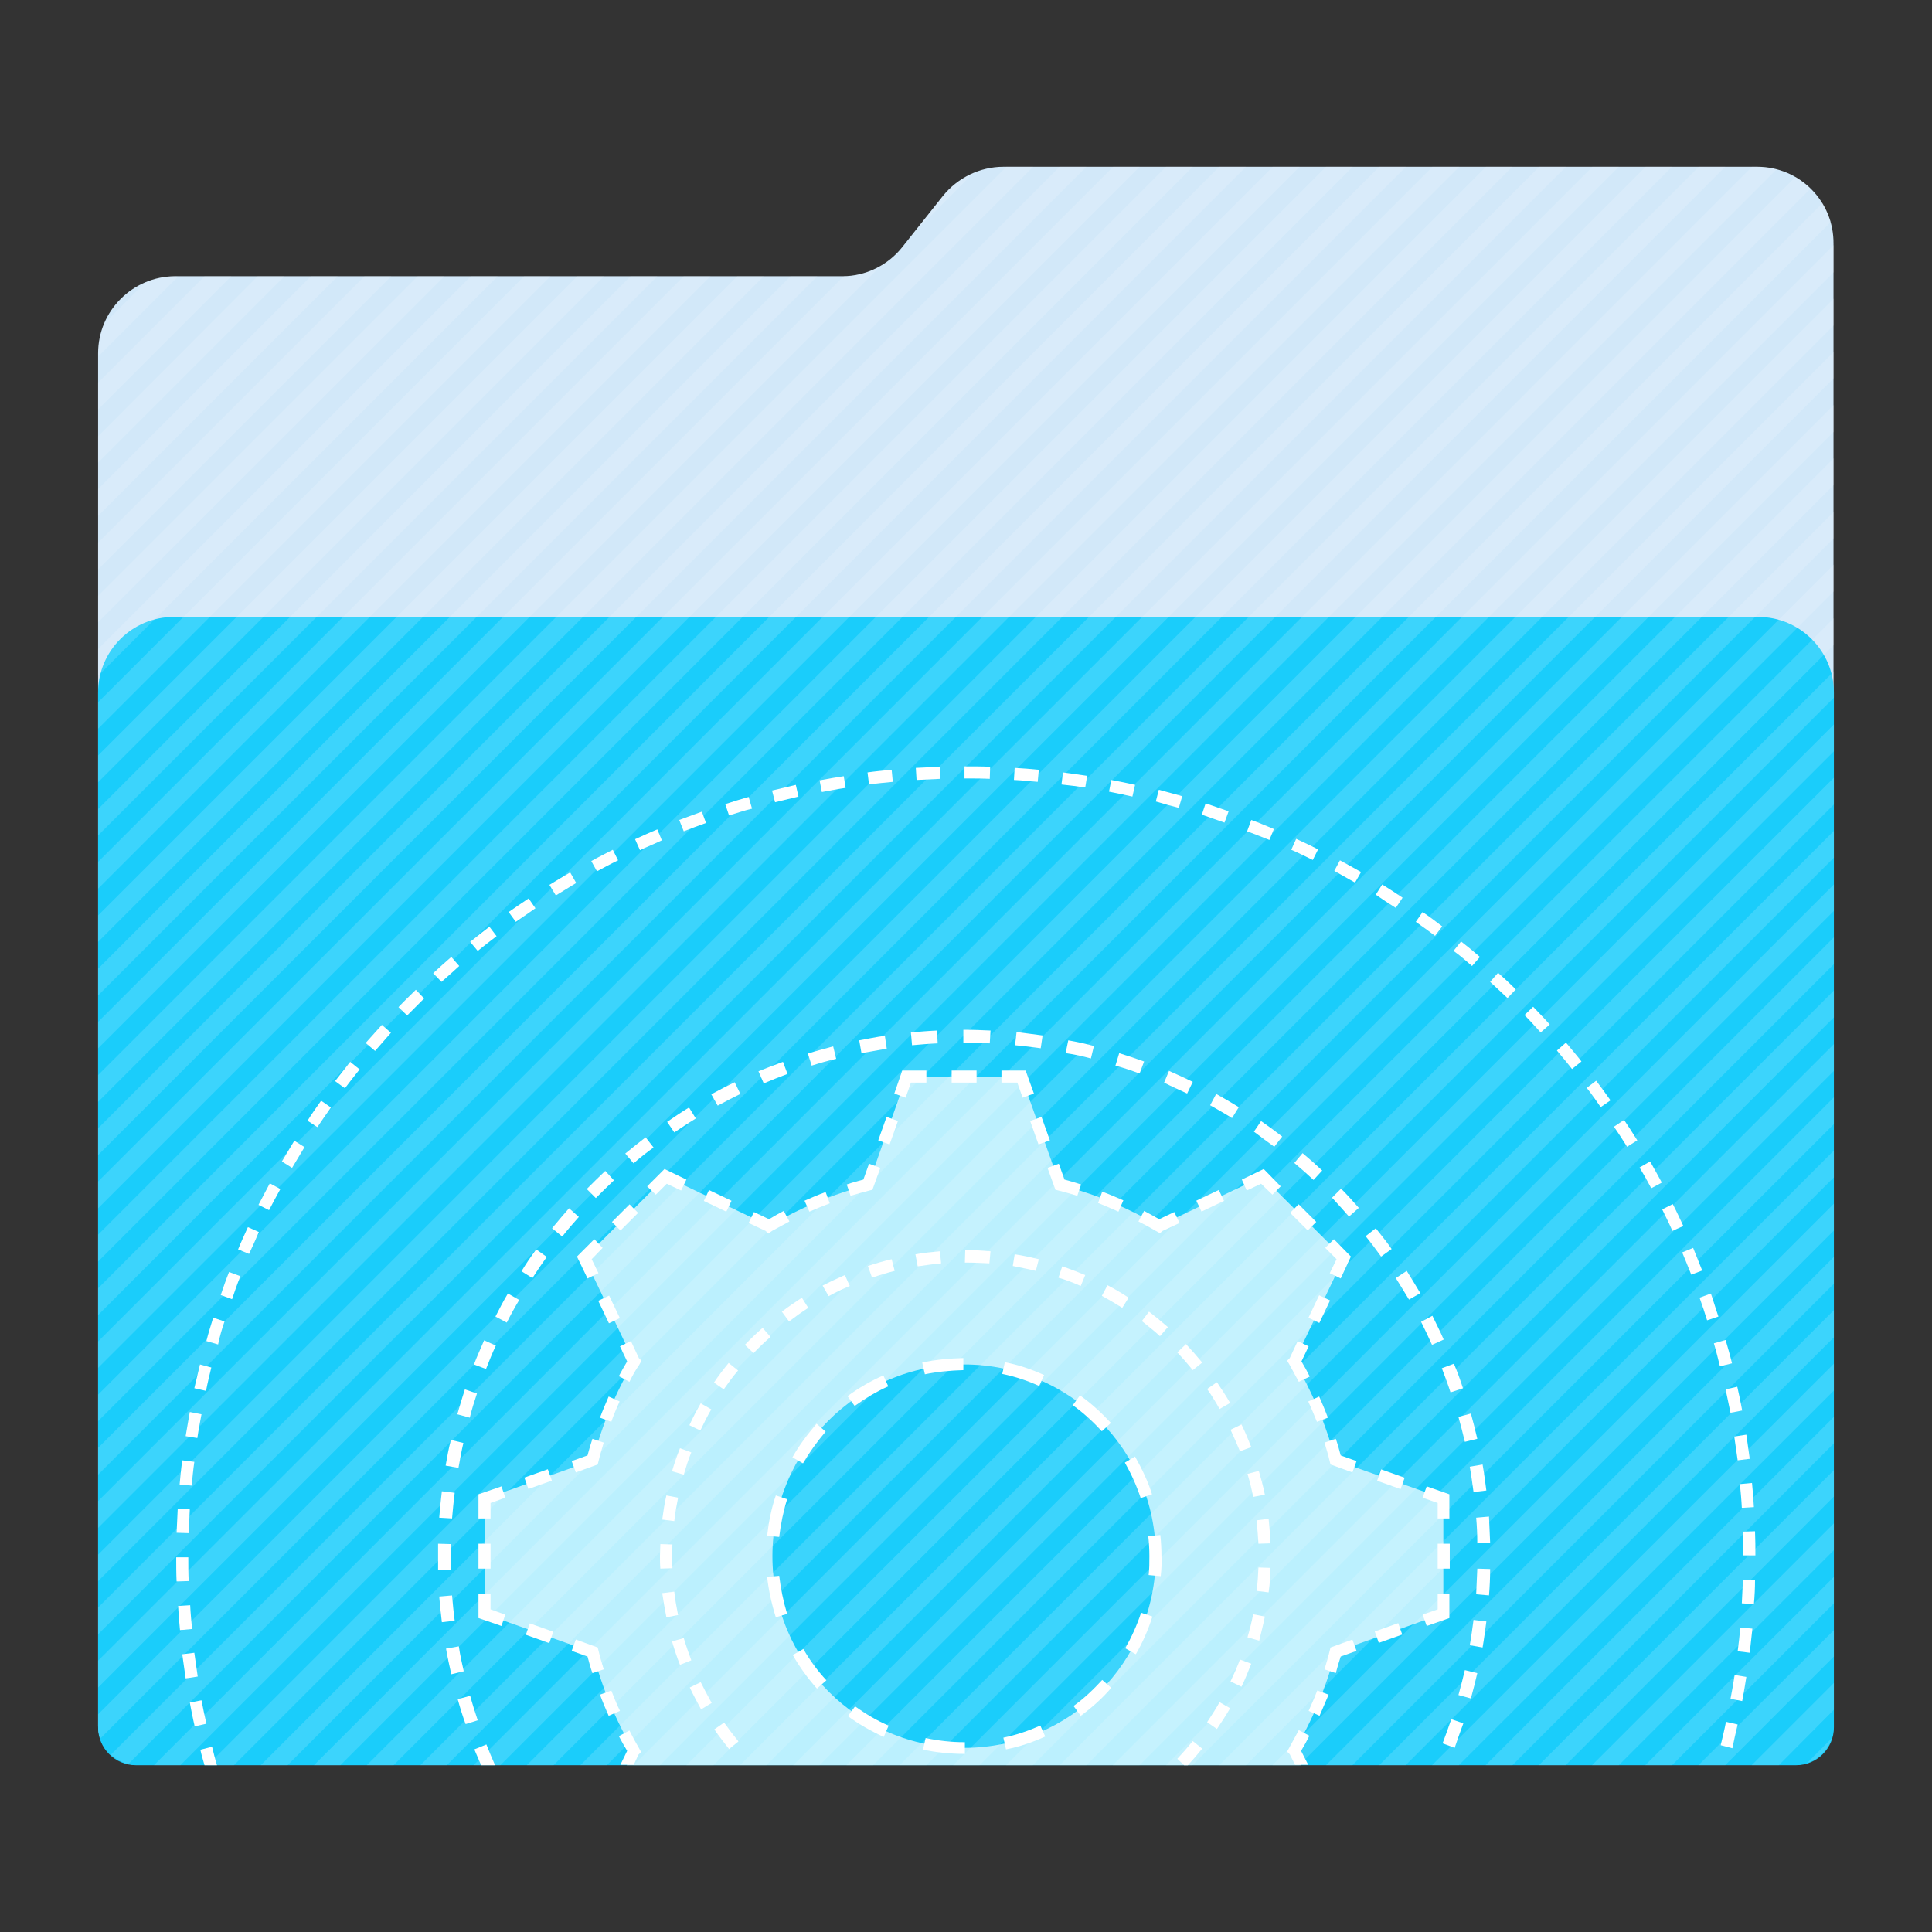 <?xml version="1.0" encoding="utf-8"?>
<!-- Generator: Adobe Illustrator 18.0.0, SVG Export Plug-In . SVG Version: 6.00 Build 0)  -->
<!DOCTYPE svg PUBLIC "-//W3C//DTD SVG 1.1//EN" "http://www.w3.org/Graphics/SVG/1.1/DTD/svg11.dtd">
<svg version="1.1"
	 id="Layer_2" xmlns:dc="http://purl.org/dc/elements/1.1/" xmlns:cc="http://creativecommons.org/ns#" xmlns:svg="http://www.w3.org/2000/svg" xmlns:rdf="http://www.w3.org/1999/02/22-rdf-syntax-ns#"
	 xmlns="http://www.w3.org/2000/svg" xmlns:xlink="http://www.w3.org/1999/xlink" x="0px" y="0px" viewBox="0 0 512 512"
	 enable-background="new 0 0 512 512" xml:space="preserve">
<rect x="0" y="0" width="512" height="512" fill="#333333" stroke="none"/>
<g>
	<path id="path3_1_" fill="#d2e8f9" d="M465.7,44.2H265.9c-6.2,0-12.1,2.9-16,7.7l-10.8,13.6c-3.8,4.8-9.7,7.7-15.8,7.7h-177
		C35.1,73.3,26,82.4,26,93.6v363.8c0,5.7,4.6,10.3,10.3,10.3h439.3c5.7,0,10.3-4.6,10.3-10.3V73.3v-8.7
		C486,53.3,476.9,44.2,465.7,44.2z"/>
	<path id="path11_1_" fill="#1acdfb" d="M476,467.8H36c-5.5,0-10-4.5-10-10V183.5c0-11,9-20,20-20h420c11,0,20,9,20,20v274.3
		C486,463.3,481.5,467.8,476,467.8z"/>
	<g opacity="0.15">
		<path fill="#FFFFFF" d="M46.3,73.2c-2.8,0.1-5.5,0.6-7.9,1.7L27.7,85.7c-1,2.4-1.6,5.2-1.6,8v0.7l21.1-21.1L46.3,73.2L46.3,73.2z"
			/>
		<polygon fill="#FFFFFF" points="54.2,73.2 26,101.4 26,108.5 61.3,73.2 		"/>
		<polygon fill="#FFFFFF" points="68.3,73.2 26,115.6 26,122.6 75.4,73.2 		"/>
		<polygon fill="#FFFFFF" points="82.4,73.2 26,129.6 26,136.7 89.5,73.2 		"/>
		<polygon fill="#FFFFFF" points="96.6,73.2 26,143.8 26,150.9 103.7,73.2 		"/>
		<polygon fill="#FFFFFF" points="110.7,73.2 26,157.9 26,164.9 117.8,73.2 		"/>
		<polygon fill="#FFFFFF" points="124.8,73.2 26,172 26,179.1 131.9,73.2 		"/>
		<polygon fill="#FFFFFF" points="138.9,73.2 26,186.1 26,193.1 145.9,73.2 		"/>
		<polygon fill="#FFFFFF" points="153,73.2 26,200.2 26,207.3 160.1,73.2 		"/>
		<polygon fill="#FFFFFF" points="167.1,73.2 26,214.4 26,221.4 174.2,73.2 		"/>
		<polygon fill="#FFFFFF" points="181.2,73.2 26,228.4 26,235.5 188.3,73.2 		"/>
		<polygon fill="#FFFFFF" points="195.4,73.2 26,242.6 26,249.6 202.4,73.2 		"/>
		<polygon fill="#FFFFFF" points="209.5,73.2 26,256.7 26,263.8 216.6,73.2 		"/>
		<path fill="#FFFFFF" d="M249.9,52l-7.8,9.8l15.9-16C254.9,47.2,252.1,49.2,249.9,52z"/>
		<path fill="#FFFFFF" d="M223.6,73.2L26,270.8v7L233.4,70.5C230.4,72.2,227.1,73.2,223.6,73.2z"/>
		<polygon fill="#FFFFFF" points="266.7,44.2 26,284.9 26,292 273.8,44.2 		"/>
		<polygon fill="#FFFFFF" points="280.8,44.2 26,299 26,306.1 287.9,44.2 		"/>
		<polygon fill="#FFFFFF" points="295,44.2 26,313.1 26,320.2 302,44.2 		"/>
		<polygon fill="#FFFFFF" points="309,44.2 26,327.2 26,334.3 316.1,44.2 		"/>
		<polygon fill="#FFFFFF" points="323.1,44.2 26,341.4 26,348.5 330.2,44.2 		"/>
		<polygon fill="#FFFFFF" points="337.3,44.2 26,355.5 26,362.5 344.4,44.2 		"/>
		<polygon fill="#FFFFFF" points="351.4,44.2 26,369.6 26,376.6 358.5,44.2 		"/>
		<polygon fill="#FFFFFF" points="365.5,44.2 26,383.7 26,390.8 372.6,44.2 		"/>
		<polygon fill="#FFFFFF" points="379.6,44.2 26,397.8 26,404.9 386.7,44.2 		"/>
		<polygon fill="#FFFFFF" points="393.8,44.2 26,412 26,419 400.8,44.2 		"/>
		<polygon fill="#FFFFFF" points="407.9,44.2 26,426 26,433.1 415,44.2 		"/>
		<polygon fill="#FFFFFF" points="422,44.2 26,440.1 26,447.2 429,44.2 		"/>
		<path fill="#FFFFFF" d="M436.1,44.2L26,454.3v3.1c0,1.1,0.2,2.3,0.5,3.4L443.1,44.2H436.1z"/>
		<path fill="#FFFFFF" d="M450.2,44.2L29.4,465c1.3,1.2,2.9,2,4.6,2.5L457.2,44.2H450.2z"/>
		<path fill="#FFFFFF" d="M465.8,44.2h-1.5L40.8,467.8h7l423-422.9C469.1,44.5,467.5,44.2,465.8,44.2z"/>
		<path fill="#FFFFFF" d="M475.8,46.9L55,467.8h7L479.8,50C478.6,48.8,477.2,47.8,475.8,46.9z"/>
		<path fill="#FFFFFF" d="M483,53.8l-413.9,414h7.1l409-409C484.6,57,483.9,55.3,483,53.8z"/>
		<polygon fill="#FFFFFF" points="486,64.9 83.2,467.8 90.2,467.8 486,72.1 		"/>
		<polygon fill="#FFFFFF" points="486,79.1 97.2,467.8 104.3,467.8 486,86.2 		"/>
		<polygon fill="#FFFFFF" points="486,93.2 111.4,467.8 118.4,467.8 486,100.2 		"/>
		<polygon fill="#FFFFFF" points="486,107.3 125.5,467.8 132.6,467.8 486,114.4 		"/>
		<polygon fill="#FFFFFF" points="486,121.4 139.6,467.8 146.7,467.8 486,128.5 		"/>
		<polygon fill="#FFFFFF" points="486,135.6 153.8,467.8 160.8,467.8 486,142.6 		"/>
		<polygon fill="#FFFFFF" points="486,149.6 167.9,467.8 174.9,467.8 486,156.7 		"/>
		<polygon fill="#FFFFFF" points="486,163.8 181.9,467.8 189.1,467.8 486,170.9 		"/>
		<polygon fill="#FFFFFF" points="486,177.9 196.1,467.8 203.1,467.8 486,184.9 		"/>
		<polygon fill="#FFFFFF" points="486,192 210.2,467.8 217.2,467.8 486,199.1 		"/>
		<polygon fill="#FFFFFF" points="486,206.1 224.3,467.8 231.4,467.8 486,213.2 		"/>
		<polygon fill="#FFFFFF" points="486,220.2 238.4,467.8 245.5,467.8 486,227.3 		"/>
		<polygon fill="#FFFFFF" points="486,234.4 252.6,467.8 259.6,467.8 486,241.4 		"/>
		<polygon fill="#FFFFFF" points="486,248.4 266.6,467.8 273.7,467.8 486,255.5 		"/>
		<polygon fill="#FFFFFF" points="486,262.5 280.8,467.8 287.9,467.8 486,269.6 		"/>
		<polygon fill="#FFFFFF" points="486,276.7 294.9,467.8 302,467.8 486,283.8 		"/>
		<polygon fill="#FFFFFF" points="486,290.8 309,467.8 316,467.8 486,297.9 		"/>
		<polygon fill="#FFFFFF" points="486,304.9 323.1,467.8 330.2,467.8 486,312 		"/>
		<polygon fill="#FFFFFF" points="486,319 337.2,467.8 344.3,467.8 486,326.1 		"/>
		<polygon fill="#FFFFFF" points="486,333.1 351.4,467.8 358.4,467.8 486,340.2 		"/>
		<polygon fill="#FFFFFF" points="486,347.2 365.5,467.8 372.5,467.8 486,354.4 		"/>
		<polygon fill="#FFFFFF" points="486,361.4 379.5,467.8 386.6,467.8 486,368.5 		"/>
		<polygon fill="#FFFFFF" points="486,375.5 393.7,467.8 400.8,467.8 486,382.5 		"/>
		<polygon fill="#FFFFFF" points="486,389.6 407.8,467.8 414.9,467.8 486,396.6 		"/>
		<polygon fill="#FFFFFF" points="486,403.7 421.9,467.8 429,467.8 486,410.8 		"/>
		<polygon fill="#FFFFFF" points="486,417.9 436,467.8 443.1,467.8 486,424.9 		"/>
		<polygon fill="#FFFFFF" points="486,432 450.1,467.8 457.2,467.8 486,439 		"/>
		<polygon fill="#FFFFFF" points="486,446 464.2,467.8 471.4,467.8 486,453.1 		"/>
		<path fill="#FFFFFF" d="M485.4,460.7l-6.5,6.5C482,466.2,484.4,463.8,485.4,460.7z"/>
	</g>
</g>
<g id="g13">
	<path id="path15" opacity="0.7" fill="#FFFFFF" d="M166.1,467.8h178.7L343,464l0,0c4.8-8.1,8.5-16.9,10.9-26.2l28.6-10.2v-30.5
		L353.9,387c-2.4-9.3-6.1-18.1-10.9-26.2l0,0l13.1-27.4l-21.6-21.6l-27.4,13.1l0,0c-8.1-4.8-16.9-8.5-26.2-10.9l-10.2-28.6h-30.5
		L230.1,314c-9.3,2.4-18.1,6.1-26.2,10.9l0,0l-27.4-13.1l-21.6,21.6l13.1,27.4l0,0c-4.8,8.1-8.5,16.9-10.9,26.2l-28.6,10.2v30.5
		l28.6,10.2c2.4,9.3,6.1,18.1,10.9,26.2l0,0L166.1,467.8z M255.5,361.6c28.1,0,50.8,22.8,50.8,50.8c0,28.1-22.8,50.8-50.8,50.8
		s-50.8-22.8-50.8-50.8C204.7,384.3,227.4,361.6,255.5,361.6z"/>
	<g id="g17">
		<polygon id="polygon19" fill="#FFFFFF" points="378.1,430.9 377,427.9 381,426.5 381,422.3 384.1,422.3 384.1,428.8 		"/>
		<rect id="rect21" x="381" y="409.1" fill="#FFFFFF" width="3.2" height="6.6"/>
		<polygon id="polygon23" fill="#FFFFFF" points="384.1,402.4 381,402.4 381,398.3 377,396.9 378.1,393.9 384.1,396 		"/>
		
			<rect id="rect25" x="365" y="390.5" transform="matrix(-0.942 -0.335 0.335 -0.942 584.184 884.749)" fill="#FFFFFF" width="6.6" height="3.2"/>
		<path id="path27" fill="#FFFFFF" d="M358.4,390.2l-5.8-2.1l-0.2-0.8c-0.4-1.7-0.9-3.4-1.4-5l3-1c0.5,1.4,0.9,2.9,1.3,4.4l4.2,1.5
			L358.4,390.2z"/>
		<path id="path29" fill="#FFFFFF" d="M349,376.8c-0.7-1.8-1.5-3.6-2.3-5.4l2.9-1.3c0.8,1.8,1.6,3.7,2.3,5.6L349,376.8z"/>
		<path id="path31" fill="#FFFFFF" d="M344.2,366.2c-0.8-1.5-1.7-3.1-2.5-4.6l-0.6-1l0.7-0.7l2.1-4.5l2.9,1.4l-1.9,4
			c0.8,1.3,1.5,2.6,2.2,4L344.2,366.2z"/>
		
			<rect id="rect33" x="348" y="343.7" transform="matrix(-0.903 -0.43 0.43 -0.903 516.091 810.599)" fill="#FFFFFF" width="3.2" height="6.6"/>
		<polygon id="polygon35" fill="#FFFFFF" points="355.3,338.8 352.4,337.4 354.2,333.7 351.2,330.7 353.5,328.4 358,333 		"/>
		
			<rect id="rect37" x="342.1" y="321" transform="matrix(-0.707 -0.707 0.707 -0.707 361.478 794.888)" fill="#FFFFFF" width="6.6" height="3.2"/>
		<polygon id="polygon39" fill="#FFFFFF" points="337.2,316.6 334.2,313.7 330.4,315.5 329.1,312.6 334.9,309.8 339.4,314.4 		"/>
		
			<rect id="rect41" x="319.2" y="315" transform="matrix(-0.43 -0.903 0.903 -0.43 171.223 744.768)" fill="#FFFFFF" width="3.2" height="6.6"/>
		<path id="path43" fill="#FFFFFF" d="M307.4,326.8l-1.1-0.6c-1.5-0.9-3-1.7-4.6-2.5l1.5-2.8c1.3,0.7,2.6,1.4,4,2.2l4-1.9l1.4,2.9
			l-4.5,2.1L307.4,326.8z"/>
		<path id="path45" fill="#FFFFFF" d="M296.4,321.1c-1.8-0.8-3.6-1.6-5.4-2.3l1.1-3c1.9,0.7,3.7,1.5,5.6,2.3L296.4,321.1z"/>
		<path id="path47" fill="#FFFFFF" d="M285.5,316.9c-1.7-0.5-3.3-1-5-1.4l-0.8-0.2l-2.1-5.8l3-1.1l1.5,4.2c1.5,0.4,2.9,0.8,4.4,1.3
			L285.5,316.9z"/>
		
			<rect id="rect49" x="272.5" y="298" transform="matrix(-0.335 -0.942 0.942 -0.335 85.784 659.808)" fill="#FFFFFF" width="6.6" height="3.2"/>
		<polygon id="polygon51" fill="#FFFFFF" points="271,290.9 269.6,286.9 265.4,286.9 265.4,283.7 271.8,283.7 274,289.8 		"/>
		<rect id="rect53" x="252.2" y="283.7" fill="#FFFFFF" width="6.6" height="3.2"/>
		<polygon id="polygon55" fill="#FFFFFF" points="240,290.9 237,289.8 239.1,283.7 245.5,283.7 245.5,286.9 241.4,286.9 		"/>
		
			<rect id="rect57" x="233.5" y="296.4" transform="matrix(-0.942 -0.335 0.335 -0.942 356.418 660.711)" fill="#FFFFFF" width="3.2" height="6.6"/>
		<path id="path59" fill="#FFFFFF" d="M225.4,316.9l-1-3c1.4-0.5,2.9-0.9,4.4-1.3l1.5-4.2l3,1.1l-2.1,5.8l-0.8,0.2
			C228.8,315.9,227.1,316.4,225.4,316.9z"/>
		<path id="path61" fill="#FFFFFF" d="M214.5,321.1l-1.3-2.9c1.8-0.8,3.7-1.6,5.6-2.3l1.1,3C218.1,319.6,216.3,320.3,214.5,321.1z"
			/>
		<path id="path63" fill="#FFFFFF" d="M203.6,326.9l-0.7-0.7l-4.5-2.1l1.4-2.9l4,1.9c1.3-0.8,2.6-1.5,3.9-2.2l1.5,2.8
			c-1.5,0.8-3.1,1.7-4.6,2.5L203.6,326.9z"/>
		
			<rect id="rect65" x="186.9" y="316.7" transform="matrix(-0.903 -0.43 0.43 -0.903 225.07 687.451)" fill="#FFFFFF" width="6.6" height="3.2"/>
		<polygon id="polygon67" fill="#FFFFFF" points="173.8,316.6 171.5,314.4 176.1,309.8 181.9,312.6 180.5,315.5 176.7,313.7 		"/>
		
			<rect id="rect69" x="164" y="319.3" transform="matrix(-0.707 -0.707 0.707 -0.707 54.64 667.786)" fill="#FFFFFF" width="3.2" height="6.6"/>
		<polygon id="polygon71" fill="#FFFFFF" points="155.7,338.8 152.9,333 157.5,328.4 159.7,330.7 156.8,333.7 158.6,337.4 		"/>
		
			<rect id="rect73" x="158.1" y="345.4" transform="matrix(-0.43 -0.903 0.903 -0.43 -82.535 641.972)" fill="#FFFFFF" width="6.6" height="3.2"/>
		<path id="path75" fill="#FFFFFF" d="M166.8,366.2l-2.8-1.5c0.7-1.3,1.4-2.6,2.2-3.9l-1.9-4l2.9-1.4l2.1,4.5l0.7,0.7l-0.6,1.1
			C168.4,363.1,167.6,364.6,166.8,366.2z"/>
		<path id="path77" fill="#FFFFFF" d="M162,376.8l-3-1.1c0.7-1.9,1.5-3.7,2.3-5.6l2.9,1.3C163.4,373.2,162.6,375,162,376.8z"/>
		<path id="path79" fill="#FFFFFF" d="M152.6,390.2l-1.1-3l4.2-1.5c0.4-1.5,0.8-2.9,1.3-4.4l3,1c-0.5,1.7-1,3.3-1.4,5l-0.2,0.8
			L152.6,390.2z"/>
		
			<rect id="rect81" x="141.1" y="388.8" transform="matrix(-0.335 -0.942 0.942 -0.335 -178.945 657.752)" fill="#FFFFFF" width="3.2" height="6.6"/>
		<polygon id="polygon83" fill="#FFFFFF" points="130,402.4 126.8,402.4 126.8,396 132.9,393.9 133.9,396.9 130,398.3 		"/>
		<rect id="rect85" x="126.8" y="409.1" fill="#FFFFFF" width="3.2" height="6.6"/>
		<polygon id="polygon87" fill="#FFFFFF" points="132.9,430.9 126.8,428.8 126.8,422.3 130,422.3 130,426.5 133.9,427.9 		"/>
		
			<rect id="rect89" x="139.5" y="431.2" transform="matrix(-0.942 -0.335 0.335 -0.942 132.517 888.365)" fill="#FFFFFF" width="6.6" height="3.2"/>
		<path id="path91" fill="#FFFFFF" d="M157,443.4c-0.5-1.4-0.9-2.9-1.3-4.4l-4.2-1.5l1.1-3l5.8,2.1l0.2,0.8c0.4,1.7,0.9,3.4,1.4,5
			L157,443.4z"/>
		<path id="path93" fill="#FFFFFF" d="M161.3,454.7c-0.8-1.8-1.6-3.7-2.3-5.6l3-1.1c0.7,1.8,1.4,3.6,2.3,5.4L161.3,454.7z"/>
		<path id="path95" fill="#FFFFFF" d="M167.9,467.8l1.3-2.8l0.7-0.7l-0.6-1.1c-0.9-1.5-1.7-3-2.5-4.6l-2.8,1.5
			c0.7,1.3,1.4,2.6,2.2,3.9l-1.8,3.7h3.5L167.9,467.8L167.9,467.8z"/>
		<path id="path97" fill="#FFFFFF" d="M344.8,464c0.8-1.3,1.5-2.6,2.2-4l-2.8-1.5c-0.8,1.5-1.7,3.1-2.5,4.6l-0.6,1.1l0.7,0.7
			l1.4,2.8h3.5L344.8,464z"/>
		<path id="path99" fill="#FFFFFF" d="M349.7,454.7l-2.9-1.3c0.8-1.8,1.6-3.6,2.3-5.4l3,1.1C351.3,451,350.5,452.8,349.7,454.7z"/>
		<path id="path101" fill="#FFFFFF" d="M354,443.4l-3-1c0.5-1.6,1-3.3,1.4-5l0.2-0.8l5.8-2.1l1.1,3l-4.2,1.5
			C354.8,440.5,354.4,441.9,354,443.4z"/>
		
			<rect id="rect103" x="366.6" y="429.4" transform="matrix(-0.335 -0.942 0.942 -0.335 83.712 924.563)" fill="#FFFFFF" width="3.2" height="6.6"/>
	</g>
	<path id="path105" fill="#FFFFFF" d="M255.7,464.8h-0.2c-3.7,0-7.3-0.4-10.9-1.1l0.7-3.1c3.3,0.7,6.8,1.1,10.2,1.1h0.2V464.8
		L255.7,464.8z M266.6,463.6l-0.7-3.1c3.4-0.7,6.6-1.8,9.8-3.2l1.3,2.9C273.7,461.7,270.2,462.9,266.6,463.6z M234.2,460.3
		c-3.3-1.5-6.5-3.3-9.5-5.5l1.9-2.6c2.8,2,5.8,3.8,8.9,5.1L234.2,460.3z M286.4,454.7l-1.9-2.6c2.8-2,5.3-4.4,7.6-6.9l2.4,2.1
		C292.1,450.1,289.4,452.5,286.4,454.7z M216.5,447.5c-2.4-2.7-4.6-5.7-6.4-8.9l2.8-1.6c1.7,3,3.8,5.8,6.1,8.3L216.5,447.5z
		 M301,438.4l-2.8-1.6c1.7-3,3.1-6.1,4.2-9.4l3,1C304.3,431.9,302.8,435.3,301,438.4z M205.6,428.6c-1.1-3.5-1.9-7.1-2.3-10.7
		l3.2-0.3c0.4,3.4,1.1,6.8,2.1,10.1L205.6,428.6z M307.6,417.7l-3.2-0.3c0.2-1.6,0.2-3.3,0.2-5c0-1.8-0.1-3.5-0.3-5.3l3.2-0.3
		c0.2,1.9,0.3,3.8,0.3,5.6C307.9,414.2,307.8,415.9,307.6,417.7z M206.5,407.3l-3.2-0.3c0.4-3.6,1.1-7.2,2.3-10.7l3,1
		C207.6,400.5,206.9,403.9,206.5,407.3z M302.3,397c-1.1-3.3-2.5-6.4-4.2-9.4l2.7-1.6c1.8,3.2,3.4,6.5,4.5,10L302.3,397z
		 M212.8,387.8l-2.8-1.6c1.8-3.2,4-6.1,6.4-8.9l2.4,2.1C216.5,382.1,214.5,384.9,212.8,387.8z M292,379.3c-2.3-2.5-4.9-4.9-7.7-6.9
		l1.9-2.6c3,2.1,5.7,4.6,8.2,7.3L292,379.3z M226.5,372.6l-1.9-2.6c3-2.2,6.1-4,9.5-5.5l1.3,2.9
		C232.2,368.8,229.3,370.6,226.5,372.6z M275.4,367.3c-3.1-1.4-6.4-2.5-9.8-3.2l0.7-3.1c3.6,0.7,7.1,1.9,10.4,3.4L275.4,367.3z
		 M245.1,364.2l-0.7-3.1c3.6-0.8,7.2-1.1,10.9-1.2v3.2C251.9,363.2,248.5,363.5,245.1,364.2z"/>
	<g id="g107">
		<path id="path109" fill="#FFFFFF" d="M380.3,248l1.9-2.5c-1.7-1.3-3.4-2.6-5.2-3.8l-1.8,2.6C376.9,245.5,378.6,246.7,380.3,248z"
			/>
		<path id="path111" fill="#FFFFFF" d="M369.9,240.6l1.8-2.7c-1.8-1.2-3.6-2.4-5.4-3.5l-1.7,2.7
			C366.3,238.3,368.1,239.5,369.9,240.6z"/>
		<path id="path113" fill="#FFFFFF" d="M390.1,256l2.1-2.4c-1.6-1.4-3.3-2.8-5-4.1l-2,2.5C386.9,253.2,388.5,254.6,390.1,256z"/>
		<path id="path115" fill="#FFFFFF" d="M399.5,264.5l2.2-2.3c-1.5-1.5-3.1-3-4.7-4.4l-2.1,2.4C396.4,261.6,398,263.1,399.5,264.5z"
			/>
		<path id="path117" fill="#FFFFFF" d="M408.3,273.6l2.4-2.1c-1.4-1.6-2.9-3.1-4.4-4.7L404,269C405.5,270.5,406.9,272.1,408.3,273.6
			z"/>
		<path id="path119" fill="#FFFFFF" d="M359.1,233.9l1.6-2.8c-1.9-1.1-3.8-2.1-5.6-3.1l-1.5,2.8
			C355.4,231.8,357.3,232.9,359.1,233.9z"/>
		<path id="path121" fill="#FFFFFF" d="M312.4,214.1l0.9-3.1c-2-0.6-4.1-1.1-6.2-1.7l-0.8,3.1C308.3,213,310.4,213.6,312.4,214.1z"
			/>
		<path id="path123" fill="#FFFFFF" d="M287.6,208.7l0.5-3.1c-2.1-0.3-4.3-0.6-6.4-0.9l-0.4,3.2
			C283.4,208.1,285.5,208.4,287.6,208.7z"/>
		<path id="path125" fill="#FFFFFF" d="M300.1,211.1l0.7-3.1c-2.1-0.5-4.2-0.9-6.3-1.3l-0.6,3.1C295.9,210.2,298,210.6,300.1,211.1z
			"/>
		<path id="path127" fill="#FFFFFF" d="M275,207.2l0.3-3.2c-2.1-0.2-4.3-0.4-6.4-0.5l-0.2,3.2C270.8,206.8,272.9,207,275,207.2z"/>
		<path id="path129" fill="#FFFFFF" d="M324.5,218l1.1-3c-2-0.7-4.1-1.4-6.1-2.1l-1,3C320.5,216.6,322.5,217.3,324.5,218z"/>
		<path id="path131" fill="#FFFFFF" d="M336.4,222.6l1.2-2.9c-2-0.8-4-1.7-6-2.4l-1.1,3C332.4,221,334.4,221.8,336.4,222.6z"/>
		<path id="path133" fill="#FFFFFF" d="M255.6,206.3h0.4c2.1,0,4.2,0,6.3,0.1l0.1-3.2c-2.1-0.1-4.3-0.1-6.4-0.1h-0.4V206.3z"/>
		<path id="path135" fill="#FFFFFF" d="M416.6,283.3l2.5-2c-1.3-1.7-2.7-3.3-4.1-5l-2.4,2.1C413.9,280,415.3,281.6,416.6,283.3z"/>
		<path id="path137" fill="#FFFFFF" d="M347.9,227.9l1.4-2.8c-1.9-1-3.9-1.9-5.8-2.8l-1.3,2.9C344.1,226,346,227,347.9,227.9z"/>
		<path id="path139" fill="#FFFFFF" d="M459.6,380.7c0.3,2.1,0.6,4.2,0.9,6.3l3.2-0.4c-0.3-2.1-0.6-4.3-0.9-6.4L459.6,380.7z"/>
		<path id="path141" fill="#FFFFFF" d="M459,361.3c-0.5-2.1-1.1-4.2-1.7-6.2l-3.1,0.9c0.6,2,1.1,4.1,1.6,6.1L459,361.3z"/>
		<path id="path143" fill="#FFFFFF" d="M424.2,293.4l2.6-1.8c-1.2-1.7-2.5-3.5-3.8-5.2l-2.5,1.9C421.8,289.9,423,291.7,424.2,293.4z
			"/>
		<path id="path145" fill="#FFFFFF" d="M451.1,336.7c-0.8-2-1.6-4-2.4-6l-2.9,1.2c0.8,1.9,1.6,3.9,2.4,5.9L451.1,336.7z"/>
		<path id="path147" fill="#FFFFFF" d="M457.3,368.2c0.4,2.1,0.9,4.1,1.3,6.2l3.1-0.6c-0.4-2.1-0.8-4.2-1.3-6.3L457.3,368.2z"/>
		<path id="path149" fill="#FFFFFF" d="M455.4,348.9c-0.7-2-1.3-4.1-2-6.1l-3,1.1c0.7,2,1.4,4,2,6L455.4,348.9z"/>
		<path id="path151" fill="#FFFFFF" d="M440.5,320.5c0.9,1.9,1.9,3.8,2.7,5.7l2.9-1.3c-0.9-1.9-1.8-3.9-2.8-5.8L440.5,320.5z"/>
		<path id="path153" fill="#FFFFFF" d="M464.8,399.4c-0.1-2.1-0.3-4.3-0.5-6.4l-3.2,0.3c0.2,2.1,0.4,4.2,0.5,6.3L464.8,399.4z"/>
		<path id="path155" fill="#FFFFFF" d="M437.6,314.9l2.8-1.5c-1-1.9-2.1-3.8-3.1-5.6l-2.8,1.6C435.6,311.2,436.6,313,437.6,314.9z"
			/>
		<path id="path157" fill="#FFFFFF" d="M460.5,457l-3.1-0.7c-0.4,2.1-0.9,4.1-1.4,6.2l3.1,0.8C459.5,461.3,460,459.1,460.5,457z"/>
		<path id="path159" fill="#FFFFFF" d="M465.1,405.8l-3.2,0.1c0.1,2.1,0.1,4.2,0.1,6.3h3.2C465.2,410.1,465.2,408,465.1,405.8z"/>
		<path id="path161" fill="#FFFFFF" d="M431.2,303.9l2.7-1.7c-1.1-1.8-2.3-3.6-3.5-5.4l-2.7,1.8C429,300.4,430.1,302.2,431.2,303.9z
			"/>
		<path id="path163" fill="#FFFFFF" d="M465.1,418.7l-3.2-0.1c-0.1,2.1-0.2,4.2-0.3,6.3l3.2,0.2C465,423,465.1,420.9,465.1,418.7z"
			/>
		<path id="path165" fill="#FFFFFF" d="M462.8,444.4l-3.1-0.5c-0.3,2.1-0.7,4.2-1.1,6.3l3.1,0.6
			C462.1,448.6,462.5,446.5,462.8,444.4z"/>
		<path id="path167" fill="#FFFFFF" d="M464.4,431.6l-3.2-0.3c-0.2,2.1-0.4,4.2-0.7,6.3l3.2,0.4
			C463.9,435.9,464.2,433.7,464.4,431.6z"/>
		<path id="path169" fill="#FFFFFF" d="M105.6,266.9l2.3,2.2c1.5-1.5,3-3,4.5-4.5l-2.2-2.3C108.7,263.8,107.1,265.3,105.6,266.9z"/>
		<path id="path171" fill="#FFFFFF" d="M52.4,444.3c-0.3-2.1-0.6-4.2-0.9-6.3l-3.2,0.4c0.3,2.1,0.6,4.3,0.9,6.4L52.4,444.3z"/>
		<path id="path173" fill="#FFFFFF" d="M54.7,456.8c-0.5-2.1-0.9-4.2-1.3-6.2l-3.1,0.6c0.4,2.1,0.8,4.2,1.3,6.3L54.7,456.8z"/>
		<path id="path175" fill="#FFFFFF" d="M53,361.6c-0.5,2.1-1,4.2-1.5,6.3l3.1,0.7c0.4-2.1,0.9-4.1,1.4-6.2L53,361.6z"/>
		<path id="path177" fill="#FFFFFF" d="M47.7,432l3.2-0.3c-0.2-2.1-0.4-4.2-0.5-6.3l-3.2,0.2C47.3,427.7,47.5,429.9,47.7,432z"/>
		<path id="path179" fill="#FFFFFF" d="M46.8,406.2l3.2,0.1c0.1-2.1,0.2-4.2,0.3-6.3l-3.2-0.2C47,401.9,46.9,404.1,46.8,406.2z"/>
		<path id="path181" fill="#FFFFFF" d="M47.6,393.4l3.2,0.3c0.2-2.1,0.4-4.2,0.7-6.3l-3.2-0.4C48,389.1,47.8,391.3,47.6,393.4z"/>
		<path id="path183" fill="#FFFFFF" d="M53.4,374.8l-3.1-0.6c-0.4,2.1-0.7,4.2-1.1,6.4l3.1,0.5C52.6,379,53,376.9,53.4,374.8z"/>
		<path id="path185" fill="#FFFFFF" d="M77.4,309.5c1.1-1.8,2.2-3.7,3.3-5.5l-2.7-1.7c-1.1,1.8-2.2,3.7-3.3,5.5L77.4,309.5z"/>
		<path id="path187" fill="#FFFFFF" d="M59.5,350.2l-3-1c-0.6,2-1.3,4.1-1.8,6.2l3.1,0.9C58.2,354.3,58.8,352.2,59.5,350.2z"/>
		<path id="path189" fill="#FFFFFF" d="M74.3,315.1l-2.8-1.5c-1,1.9-2,3.8-3,5.7l2.8,1.4C72.3,318.8,73.3,316.9,74.3,315.1z"/>
		<path id="path191" fill="#FFFFFF" d="M56.2,462.9l-3.1,0.8c0.3,1.4,0.7,2.7,1.1,4.1h3.3C57,466.2,56.6,464.5,56.2,462.9z"/>
		<path id="path193" fill="#FFFFFF" d="M50,419c-0.1-2.1-0.1-4.2-0.1-6.3h-3.2c0,2.1,0,4.3,0.1,6.4L50,419z"/>
		<path id="path195" fill="#FFFFFF" d="M63.7,338.2l-3-1.1c-0.8,2-1.5,4-2.2,6.1l3,1.1C62.2,342.2,62.9,340.2,63.7,338.2z"/>
		<path id="path197" fill="#FFFFFF" d="M68.6,326.5l-2.9-1.3c-0.9,2-1.8,3.9-2.6,5.9l2.9,1.2C66.9,330.4,67.8,328.4,68.6,326.5z"/>
		<path id="path199" fill="#FFFFFF" d="M217.8,209.9c2.1-0.4,4.2-0.8,6.3-1.1l-0.5-3.1c-2.1,0.3-4.2,0.7-6.4,1.1L217.8,209.9z"/>
		<path id="path201" fill="#FFFFFF" d="M193.2,216.1c2-0.6,4-1.3,6.1-1.8l-0.9-3.1c-2.1,0.6-4.1,1.2-6.2,1.9L193.2,216.1z"/>
		<path id="path203" fill="#FFFFFF" d="M181.2,220.3c2-0.8,4-1.5,5.9-2.2l-1.1-3c-2,0.7-4,1.5-6,2.2L181.2,220.3z"/>
		<path id="path205" fill="#FFFFFF" d="M158.2,230.9c1.9-1,3.7-2,5.6-2.9l-1.4-2.8c-1.9,1-3.8,1.9-5.7,3L158.2,230.9z"/>
		<path id="path207" fill="#FFFFFF" d="M169.6,225.3c1.9-0.9,3.9-1.7,5.8-2.6l-1.2-2.9c-2,0.8-3.9,1.7-5.9,2.6L169.6,225.3z"/>
		<path id="path209" fill="#FFFFFF" d="M205.4,212.6c2-0.5,4.1-1,6.2-1.5l-0.7-3.1c-2.1,0.5-4.2,1-6.3,1.5L205.4,212.6z"/>
		<path id="path211" fill="#FFFFFF" d="M230.3,207.9c2.1-0.3,4.2-0.5,6.3-0.7l-0.3-3.2c-2.1,0.2-4.3,0.4-6.4,0.7L230.3,207.9z"/>
		<path id="path213" fill="#FFFFFF" d="M242.9,206.7c2.1-0.1,4.2-0.2,6.3-0.3l-0.1-3.2c-2.1,0.1-4.3,0.2-6.4,0.3L242.9,206.7z"/>
		<path id="path215" fill="#FFFFFF" d="M136.7,244.3c1.7-1.2,3.5-2.4,5.2-3.6l-1.8-2.6c-1.8,1.2-3.6,2.4-5.3,3.6L136.7,244.3z"/>
		<path id="path217" fill="#FFFFFF" d="M147.3,237.3c1.8-1.1,3.6-2.2,5.4-3.3l-1.6-2.8c-1.9,1.1-3.7,2.2-5.5,3.3L147.3,237.3z"/>
		<path id="path219" fill="#FFFFFF" d="M99.4,278.5c1.4-1.6,2.8-3.2,4.2-4.8l-2.4-2.1c-1.4,1.6-2.9,3.2-4.3,4.8L99.4,278.5z"/>
		<path id="path221" fill="#FFFFFF" d="M91.4,288.4c1.3-1.7,2.6-3.4,3.9-5l-2.5-2c-1.3,1.7-2.7,3.4-4,5.1L91.4,288.4z"/>
		<path id="path223" fill="#FFFFFF" d="M117,260.2c1.6-1.4,3.2-2.8,4.7-4.2l-2.1-2.4c-1.6,1.4-3.2,2.8-4.8,4.3L117,260.2z"/>
		<path id="path225" fill="#FFFFFF" d="M126.6,252c1.6-1.3,3.3-2.6,5-3.9l-1.9-2.5c-1.7,1.3-3.4,2.6-5.1,4L126.6,252z"/>
		<path id="path227" fill="#FFFFFF" d="M84.1,298.7c1.2-1.8,2.4-3.5,3.6-5.2l-2.6-1.8c-1.2,1.7-2.5,3.5-3.6,5.3L84.1,298.7z"/>
	</g>
	<g id="g229">
		<path id="path231" fill="#FFFFFF" d="M348.1,312.7l2.3-2.5c-1.7-1.6-3.4-3.1-5.2-4.6l-2.2,2.6
			C344.7,309.6,346.4,311.1,348.1,312.7z"/>
		<path id="path233" fill="#FFFFFF" d="M326.5,296.3l1.8-2.9c-2-1.2-4-2.4-6-3.5l-1.6,3C322.6,294,324.6,295.1,326.5,296.3z"/>
		<path id="path235" fill="#FFFFFF" d="M366,333l2.8-2c-1.3-1.9-2.8-3.7-4.2-5.5l-2.7,2.1C363.3,329.3,364.7,331.2,366,333z"/>
		<path id="path237" fill="#FFFFFF" d="M357.5,322.4l2.6-2.3c-1.5-1.7-3.1-3.5-4.7-5.1l-2.4,2.4C354.5,319,356,320.7,357.5,322.4z"
			/>
		<path id="path239" fill="#FFFFFF" d="M337.7,303.9l2.1-2.7c-1.8-1.4-3.7-2.8-5.6-4.1l-1.9,2.8C334,301.2,335.9,302.6,337.7,303.9z
			"/>
		<path id="path241" fill="#FFFFFF" d="M289.1,280.5l0.8-3.3c-2.2-0.6-4.5-1.1-6.8-1.5l-0.7,3.4
			C284.7,279.4,286.9,279.9,289.1,280.5z"/>
		<path id="path243" fill="#FFFFFF" d="M275.8,277.8l0.5-3.4c-2.3-0.3-4.6-0.6-6.9-0.9L269,277C271.3,277.2,273.6,277.5,275.8,277.8
			z"/>
		<path id="path245" fill="#FFFFFF" d="M314.6,289.8l1.5-3.1c-2.1-1-4.2-2-6.3-2.9l-1.3,3.1C310.4,287.9,312.5,288.8,314.6,289.8z"
			/>
		<path id="path247" fill="#FFFFFF" d="M302,284.5l1.2-3.2c-2.2-0.8-4.4-1.5-6.6-2.2l-1,3.3C297.8,283,299.9,283.7,302,284.5z"/>
		<path id="path249" fill="#FFFFFF" d="M394.9,408.8c-0.1-2.3-0.2-4.7-0.3-6.9l-3.4,0.3c0.2,2.2,0.3,4.5,0.3,6.8L394.9,408.8z"/>
		<path id="path251" fill="#FFFFFF" d="M394.9,415.8l-3.4-0.1c-0.1,2.3-0.2,4.5-0.3,6.8l3.4,0.3
			C394.8,420.5,394.9,418.1,394.9,415.8z"/>
		<path id="path253" fill="#FFFFFF" d="M376.6,350.3c1,2,2,4.1,2.9,6.1l3.1-1.4c-0.9-2.1-2-4.2-3-6.3L376.6,350.3z"/>
		<path id="path255" fill="#FFFFFF" d="M255.2,276.3h0.3c2.3,0,4.5,0.1,6.8,0.2l0.2-3.4c-2.3-0.1-4.6-0.2-6.9-0.2h-0.3v3.4H255.2z"
			/>
		<path id="path257" fill="#FFFFFF" d="M387.7,367.9c-0.7-2.2-1.5-4.4-2.4-6.5l-3.2,1.2c0.8,2.1,1.6,4.2,2.3,6.4L387.7,367.9z"/>
		<path id="path259" fill="#FFFFFF" d="M389.5,388.7c0.4,2.2,0.7,4.5,1,6.7l3.4-0.4c-0.3-2.3-0.6-4.6-1-6.9L389.5,388.7z"/>
		<path id="path261" fill="#FFFFFF" d="M391.5,443.4l-3.3-0.8c-0.5,2.2-1.1,4.4-1.7,6.6l3.3,0.9C390.4,447.9,391,445.6,391.5,443.4z
			"/>
		<path id="path263" fill="#FFFFFF" d="M393.9,429.7l-3.4-0.4c-0.3,2.2-0.6,4.5-1,6.7l3.4,0.6C393.3,434.3,393.6,431.9,393.9,429.7z
			"/>
		<path id="path265" fill="#FFFFFF" d="M386.5,375.5c0.6,2.2,1.2,4.4,1.7,6.6l3.3-0.8c-0.5-2.2-1.1-4.5-1.7-6.7L386.5,375.5z"/>
		<path id="path267" fill="#FFFFFF" d="M387.8,456.7l-3.2-1.1c-0.7,2.1-1.5,4.3-2.3,6.4l3.2,1.2C386.2,461.1,387,458.9,387.8,456.7z
			"/>
		<path id="path269" fill="#FFFFFF" d="M373.4,344.4l3-1.7c-1.2-2-2.4-4-3.6-5.9l-2.9,1.9C371,340.5,372.2,342.4,373.4,344.4z"/>
		<path id="path271" fill="#FFFFFF" d="M118.1,388.4l3.4,0.6c0.4-2.2,0.8-4.5,1.3-6.6l-3.3-0.8C118.9,383.8,118.5,386.1,118.1,388.4
			z"/>
		<path id="path273" fill="#FFFFFF" d="M122.9,442.9c-0.5-2.2-1-4.4-1.3-6.6l-3.4,0.6c0.4,2.3,0.9,4.6,1.4,6.8L122.9,442.9z"/>
		<path id="path275" fill="#FFFFFF" d="M126.4,369.3l-3.2-1.1c-0.7,2.2-1.4,4.4-2,6.6l3.3,0.9C125,373.6,125.7,371.4,126.4,369.3z"
			/>
		<path id="path277" fill="#FFFFFF" d="M116.4,402.2l3.4,0.2c0.2-2.2,0.4-4.5,0.7-6.8l-3.4-0.4C116.8,397.6,116.6,399.9,116.4,402.2
			z"/>
		<path id="path279" fill="#FFFFFF" d="M126.6,455.9c-0.7-2.1-1.4-4.3-2-6.5l-3.3,0.9c0.6,2.2,1.3,4.5,2.1,6.6L126.6,455.9z"/>
		<path id="path281" fill="#FFFFFF" d="M117.1,429.9l3.4-0.4c-0.3-2.2-0.5-4.5-0.7-6.7l-3.4,0.3
			C116.6,425.3,116.8,427.6,117.1,429.9z"/>
		<path id="path283" fill="#FFFFFF" d="M119.5,416c0-1.2,0-2.4,0-3.6c0-1.1,0-2.1,0-3.2l-3.4-0.1c0,1.1,0,2.2,0,3.3
			c0,1.2,0,2.5,0,3.7L119.5,416z"/>
		<path id="path285" fill="#FFFFFF" d="M128.9,462.3l-3.2,1.3c0.6,1.4,1.2,2.8,1.8,4.2h3.7C130.4,466,129.6,464.1,128.9,462.3z"/>
		<path id="path287" fill="#FFFFFF" d="M137.6,344.5l-3-1.7c-1.2,2-2.3,4.1-3.3,6.1l3,1.6C135.3,348.5,136.4,346.5,137.6,344.5z"/>
		<path id="path289" fill="#FFFFFF" d="M131.4,356.6l-3.1-1.4c-0.9,2.1-1.9,4.3-2.7,6.4l3.2,1.2
			C129.6,360.8,130.4,358.7,131.4,356.6z"/>
		<path id="path291" fill="#FFFFFF" d="M141.1,338.7c1.2-1.9,2.5-3.8,3.8-5.6l-2.8-2c-1.4,1.9-2.7,3.8-3.9,5.8L141.1,338.7z"/>
		<path id="path293" fill="#FFFFFF" d="M190.2,293c2-1.1,4-2.1,6-3.1l-1.5-3.1c-2.1,1-4.2,2.1-6.2,3.2L190.2,293z"/>
		<path id="path295" fill="#FFFFFF" d="M202.4,287.1c2.1-0.9,4.2-1.7,6.3-2.5l-1.2-3.2c-2.2,0.8-4.3,1.6-6.5,2.5L202.4,287.1z"/>
		<path id="path297" fill="#FFFFFF" d="M215.1,282.4c2.2-0.7,4.3-1.3,6.5-1.8l-0.8-3.3c-2.2,0.6-4.5,1.2-6.7,1.9L215.1,282.4z"/>
		<path id="path299" fill="#FFFFFF" d="M241.7,277c2.2-0.2,4.5-0.4,6.8-0.5l-0.2-3.4c-2.3,0.1-4.6,0.3-6.9,0.5L241.7,277z"/>
		<path id="path301" fill="#FFFFFF" d="M228.3,279.1c2.2-0.4,4.4-0.8,6.7-1.2l-0.5-3.4c-2.3,0.3-4.6,0.8-6.8,1.2L228.3,279.1z"/>
		<path id="path303" fill="#FFFFFF" d="M155.5,315.1l2.4,2.4c1.6-1.6,3.2-3.2,4.8-4.7l-2.3-2.5C158.8,311.8,157.1,313.5,155.5,315.1
			z"/>
		<path id="path305" fill="#FFFFFF" d="M149,327.7c1.4-1.8,2.9-3.5,4.4-5.2l-2.6-2.3c-1.5,1.7-3,3.5-4.5,5.3L149,327.7z"/>
		<path id="path307" fill="#FFFFFF" d="M178.7,300.1c1.9-1.3,3.8-2.5,5.7-3.7l-1.8-2.9c-2,1.2-3.9,2.5-5.8,3.8L178.7,300.1z"/>
		<path id="path309" fill="#FFFFFF" d="M167.9,308.3c1.7-1.5,3.5-2.9,5.3-4.2l-2.1-2.7c-1.8,1.4-3.7,2.9-5.4,4.3L167.9,308.3z"/>
	</g>
	<g id="g311">
		<path id="path313" fill="#FFFFFF" d="M316.1,363.1l2.5-2c-1.4-1.7-2.8-3.3-4.3-4.9l-2.3,2.2C313.4,359.9,314.8,361.5,316.1,363.1z
			"/>
		<path id="path315" fill="#FFFFFF" d="M307.4,354.1l2.1-2.4c-1.6-1.4-3.3-2.8-5-4.1l-1.9,2.5C304.2,351.4,305.9,352.7,307.4,354.1z
			"/>
		<path id="path317" fill="#FFFFFF" d="M255.7,334.6h0.2c2.1,0,4.2,0.1,6.3,0.2l0.3-3.2c-2.2-0.2-4.3-0.3-6.5-0.3h-0.2L255.7,334.6
			L255.7,334.6z"/>
		<path id="path319" fill="#FFFFFF" d="M286.4,340.8l1.2-2.9c-2-0.8-4-1.6-6.1-2.3l-1,3C282.5,339.2,284.4,339.9,286.4,340.8z"/>
		<path id="path321" fill="#FFFFFF" d="M274.5,336.8l0.8-3.1c-2.1-0.5-4.3-1-6.4-1.3l-0.5,3.1C270.4,335.9,272.5,336.3,274.5,336.8z
			"/>
		<path id="path323" fill="#FFFFFF" d="M297.4,346.6l1.7-2.7c-1.8-1.2-3.7-2.3-5.6-3.3l-1.5,2.8
			C293.8,344.4,295.7,345.5,297.4,346.6z"/>
		<path id="path325" fill="#FFFFFF" d="M326,452.7l-2.8-1.6c-1,1.8-2.2,3.6-3.3,5.3l2.6,1.8C323.7,456.4,324.9,454.6,326,452.7z"/>
		<path id="path327" fill="#FFFFFF" d="M322.5,366.3l-2.6,1.8c1.2,1.7,2.3,3.5,3.3,5.3l2.8-1.6C324.9,369.9,323.7,368.1,322.5,366.3
			z"/>
		<path id="path329" fill="#FFFFFF" d="M336.7,409c-0.1-2.2-0.3-4.4-0.5-6.5l-3.2,0.4c0.2,2.1,0.4,4.2,0.5,6.2L336.7,409z"/>
		<path id="path331" fill="#FFFFFF" d="M326.1,378.9c0.9,1.9,1.7,3.8,2.5,5.7l3-1.1c-0.8-2-1.6-4-2.6-6L326.1,378.9z"/>
		<path id="path333" fill="#FFFFFF" d="M336.7,415.5l-3.2-0.1c-0.1,2.1-0.2,4.2-0.5,6.2l3.2,0.4
			C336.5,419.8,336.7,417.7,336.7,415.5z"/>
		<path id="path335" fill="#FFFFFF" d="M330.6,390.6c0.6,2,1.1,4,1.5,6.1l3.1-0.6c-0.4-2.1-1-4.2-1.6-6.3L330.6,390.6z"/>
		<path id="path337" fill="#FFFFFF" d="M335.2,428.4l-3.1-0.6c-0.4,2-0.9,4.1-1.5,6.1l3.1,0.9C334.2,432.7,334.8,430.5,335.2,428.4z
			"/>
		<path id="path339" fill="#FFFFFF" d="M331.6,440.9l-3-1.1c-0.7,1.9-1.6,3.9-2.5,5.8l2.9,1.4C330,445,330.8,442.9,331.6,440.9z"/>
		<path id="path341" fill="#FFFFFF" d="M188.5,373.5l-2.8-1.6c-1.1,1.9-2.1,3.8-3,5.8l2.9,1.4C186.5,377.2,187.4,375.4,188.5,373.5z
			"/>
		<path id="path343" fill="#FFFFFF" d="M183.2,440c-0.7-1.9-1.4-3.9-2-5.9l-3.1,0.9c0.6,2.1,1.3,4.2,2.1,6.2L183.2,440z"/>
		<path id="path345" fill="#FFFFFF" d="M176.6,428.6l3.1-0.6c-0.4-2-0.8-4.1-1-6.2l-3.2,0.4C175.8,424.3,176.2,426.5,176.6,428.6z"
			/>
		<path id="path347" fill="#FFFFFF" d="M175.5,402.7l3.2,0.4c0.2-2.1,0.6-4.1,1-6.2l-3.1-0.6C176.1,398.4,175.8,400.5,175.5,402.7z"
			/>
		<path id="path349" fill="#FFFFFF" d="M318.6,463.4l-2.5-2c-1.3,1.6-2.7,3.2-4.1,4.7l1.8,1.7h1
			C316.1,466.4,317.4,464.9,318.6,463.4z"/>
		<path id="path351" fill="#FFFFFF" d="M243.2,335.6c2-0.3,4.1-0.6,6.2-0.8l-0.3-3.2c-2.2,0.2-4.3,0.4-6.5,0.8L243.2,335.6z"/>
		<path id="path353" fill="#FFFFFF" d="M178.2,415.6c0-1.1-0.1-2.2-0.1-3.3c0-1,0-2,0.1-3l-3.2-0.1c0,1-0.1,2.1-0.1,3.1
			c0,1.1,0,2.3,0.1,3.4L178.2,415.6z"/>
		<path id="path355" fill="#FFFFFF" d="M188.6,451.3c-1-1.8-2-3.7-2.9-5.5l-2.9,1.4c0.9,2,2,3.9,3,5.8L188.6,451.3z"/>
		<path id="path357" fill="#FFFFFF" d="M178.1,389.9l3.1,0.9c0.6-2,1.2-4,2-5.9l-3-1.1C179.4,385.8,178.7,387.8,178.1,389.9z"/>
		<path id="path359" fill="#FFFFFF" d="M209.1,350.2c1.7-1.3,3.4-2.5,5.1-3.6l-1.7-2.7c-1.8,1.2-3.6,2.4-5.3,3.7L209.1,350.2z"/>
		<path id="path361" fill="#FFFFFF" d="M219.6,343.5c1.8-1,3.7-1.9,5.6-2.7l-1.3-2.9c-2,0.9-4,1.8-5.9,2.8L219.6,343.5z"/>
		<path id="path363" fill="#FFFFFF" d="M231.1,338.6c2-0.7,4-1.3,6-1.8l-0.8-3.1c-2.1,0.5-4.2,1.1-6.3,1.8L231.1,338.6z"/>
		<path id="path365" fill="#FFFFFF" d="M193.1,361.2c-1.4,1.7-2.7,3.4-3.9,5.2l2.6,1.8c1.2-1.7,2.4-3.4,3.8-5L193.1,361.2z"/>
		<path id="path367" fill="#FFFFFF" d="M197.4,356.4l2.3,2.2c1.4-1.5,3-3,4.5-4.3l-2.1-2.4C200.5,353.3,198.9,354.8,197.4,356.4z"/>
		<path id="path369" fill="#FFFFFF" d="M195.7,461.5c-1.3-1.6-2.6-3.3-3.8-5l-2.6,1.8c1.2,1.8,2.6,3.5,3.9,5.2L195.7,461.5z"/>
	</g>
</g>
</svg>
